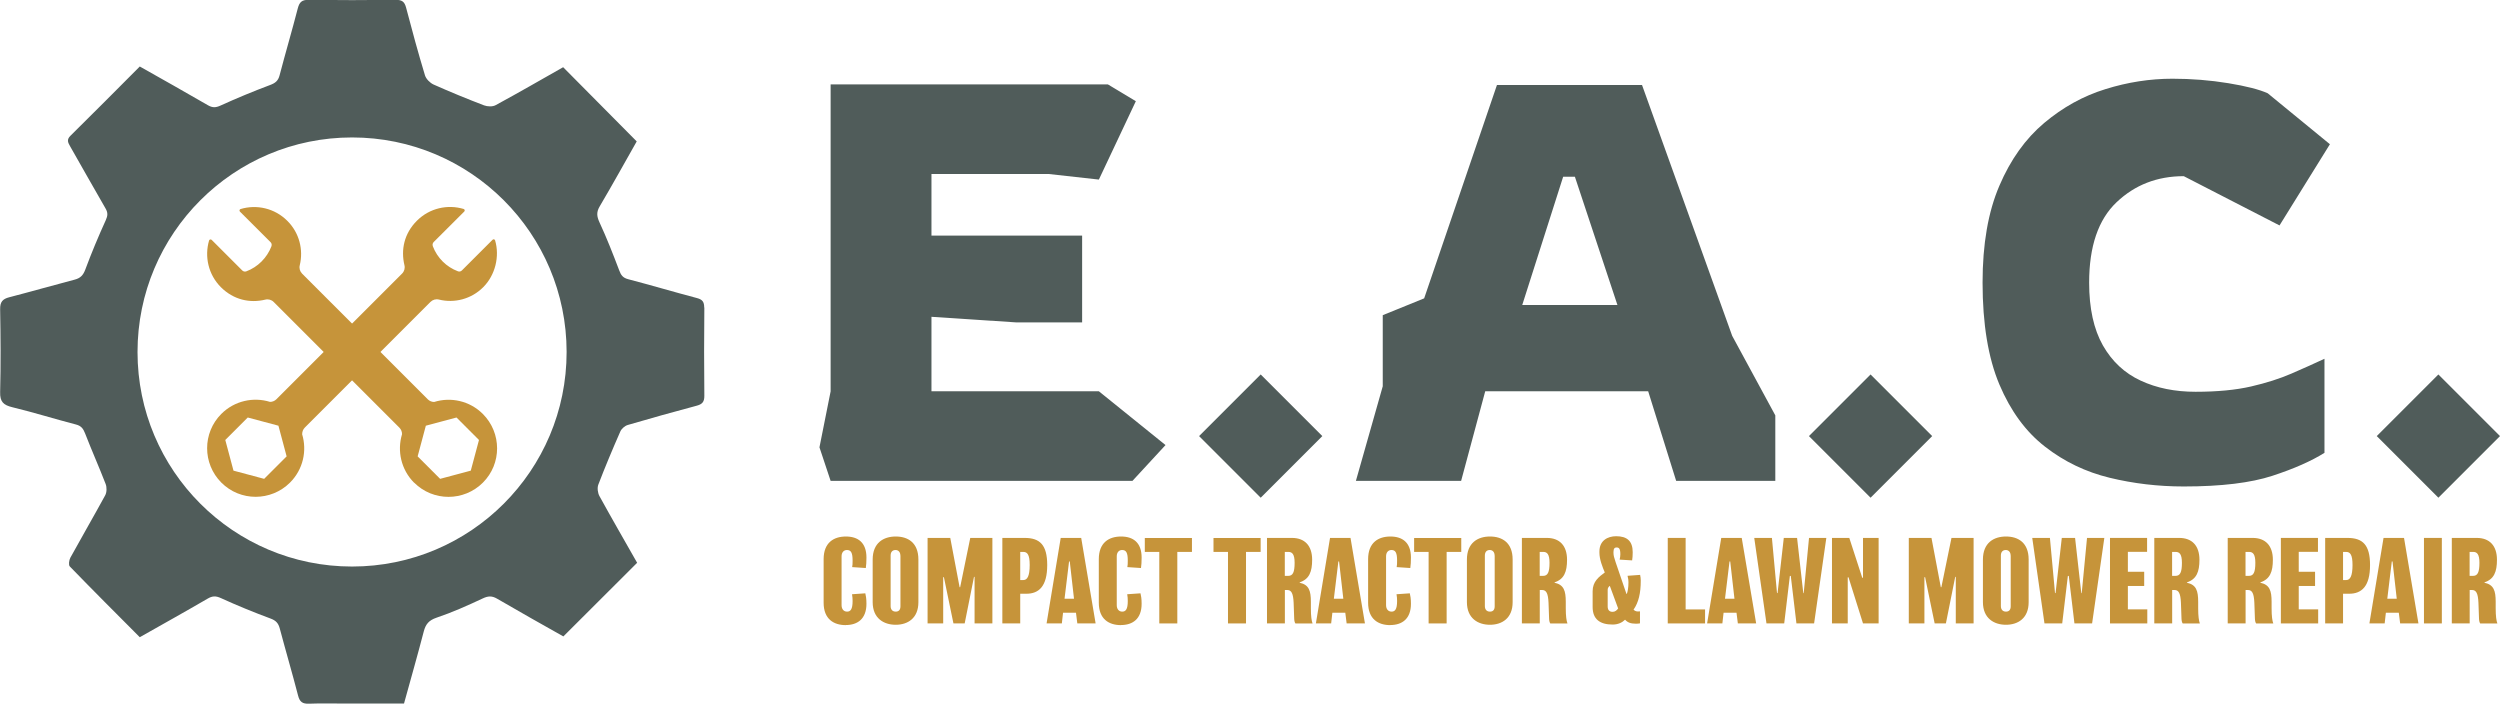 <?xml version="1.0" encoding="UTF-8"?><svg id="Layer_1" xmlns="http://www.w3.org/2000/svg" viewBox="0 0 353.77 99.61"><defs><style>.cls-1{fill:#c6943a;}.cls-1,.cls-2{stroke-width:0px;}.cls-2{fill:#505c5a;}</style></defs><path class="cls-1" d="M119.69,88.46c-1.72,0-3.14-.86-3.14-3.17v-6.16c0-2.36,1.45-3.21,3.15-3.21s2.91.84,2.91,2.98c0,.62-.03,1.03-.09,1.48l-1.93-.13c.05-.27.06-.48.06-.92,0-1.11-.22-1.5-.8-1.5-.46,0-.76.35-.76.89v6.91c0,.56.3.92.78.92s.78-.32.78-1.5c0-.33-.02-.62-.08-.96l1.88-.13c.08.33.16.75.16,1.48,0,2.15-1.27,3.01-2.93,3.01Z"/><path class="cls-1" d="M129.96,85.21c0,2.28-1.51,3.2-3.21,3.2s-3.26-.92-3.26-3.2v-6.03c0-2.37,1.54-3.26,3.26-3.26s3.21.86,3.21,3.26v6.03ZM127.41,78.61c0-.49-.29-.78-.68-.78-.43,0-.7.27-.7.78v7.16c0,.51.29.78.72.78s.67-.25.67-.76v-7.18Z"/><path class="cls-1" d="M140.44,88.22h-2.53v-6.59h-.08l-1.32,6.59h-1.59l-1.35-6.54h-.1v6.54h-2.21v-12.1h3.21l1.32,6.97h.08l1.43-6.97h3.13v12.1Z"/><path class="cls-1" d="M145.23,84.02h-.86v4.2h-2.53v-12.1h3.15c2.15,0,3.2.97,3.2,3.84,0,3.01-1.18,4.06-2.96,4.06ZM144.8,78.1h-.43v3.98h.45c.54,0,.89-.53.89-2.13,0-1.45-.32-1.85-.91-1.85Z"/><path class="cls-1" d="M155.03,88.22h-2.58l-.19-1.51h-1.83l-.17,1.51h-2.16l2-12.1h2.9l2.04,12.1ZM151.98,84.73l-.6-5.28h-.1l-.64,5.28h1.34Z"/><path class="cls-1" d="M158.63,88.46c-1.72,0-3.14-.86-3.14-3.17v-6.16c0-2.36,1.45-3.21,3.15-3.21s2.91.84,2.91,2.98c0,.62-.03,1.03-.09,1.48l-1.93-.13c.05-.27.06-.48.06-.92,0-1.11-.22-1.5-.8-1.5-.46,0-.76.35-.76.89v6.91c0,.56.3.92.78.92s.78-.32.78-1.5c0-.33-.02-.62-.08-.96l1.88-.13c.08.33.16.75.16,1.48,0,2.15-1.27,3.01-2.93,3.01Z"/><path class="cls-1" d="M168.67,78.1h-2.07v10.12h-2.55v-10.12h-2.05v-1.97h6.67v1.97Z"/><path class="cls-1" d="M178.39,78.1h-2.07v10.12h-2.55v-10.12h-2.05v-1.97h6.67v1.97Z"/><path class="cls-1" d="M183.31,88.22c-.1-.13-.16-.37-.17-.67-.03-1.08-.05-1.53-.08-2.26-.06-1.34-.32-1.8-.91-1.8h-.33v4.73h-2.53v-12.1h3.53c1.81,0,2.86,1.1,2.86,3.09,0,1.7-.41,2.75-1.77,3.2v.05c1.32.29,1.59,1.13,1.59,2.71v.91c0,1.13.1,1.78.24,2.15h-2.44ZM182.32,78.1h-.51v3.39h.48c.65,0,.91-.49.91-1.85,0-1.23-.35-1.54-.88-1.54Z"/><path class="cls-1" d="M193.14,88.22h-2.58l-.19-1.51h-1.83l-.17,1.51h-2.16l2-12.1h2.9l2.04,12.1ZM190.09,84.73l-.6-5.28h-.1l-.64,5.28h1.34Z"/><path class="cls-1" d="M196.74,88.46c-1.72,0-3.14-.86-3.14-3.17v-6.16c0-2.36,1.45-3.21,3.15-3.21s2.91.84,2.91,2.98c0,.62-.03,1.03-.09,1.48l-1.93-.13c.05-.27.06-.48.06-.92,0-1.11-.22-1.5-.8-1.5-.46,0-.76.35-.76.89v6.91c0,.56.3.92.78.92s.78-.32.78-1.5c0-.33-.02-.62-.08-.96l1.88-.13c.08.33.16.75.16,1.48,0,2.15-1.27,3.01-2.93,3.01Z"/><path class="cls-1" d="M206.78,78.1h-2.07v10.12h-2.55v-10.12h-2.05v-1.97h6.67v1.97Z"/><path class="cls-1" d="M214.05,85.21c0,2.28-1.51,3.2-3.21,3.2s-3.26-.92-3.26-3.2v-6.03c0-2.37,1.54-3.26,3.26-3.26s3.21.86,3.21,3.26v6.03ZM211.5,78.61c0-.49-.29-.78-.68-.78-.43,0-.7.27-.7.78v7.16c0,.51.29.78.72.78s.67-.25.67-.76v-7.18Z"/><path class="cls-1" d="M219.38,88.22c-.1-.13-.16-.37-.17-.67-.03-1.08-.05-1.53-.08-2.26-.06-1.34-.32-1.8-.91-1.8h-.33v4.73h-2.53v-12.1h3.53c1.81,0,2.86,1.1,2.86,3.09,0,1.7-.41,2.75-1.77,3.2v.05c1.32.29,1.59,1.13,1.59,2.71v.91c0,1.13.1,1.78.24,2.15h-2.44ZM218.39,78.1h-.51v3.39h.48c.65,0,.91-.49.91-1.85,0-1.23-.35-1.54-.88-1.54Z"/><path class="cls-1" d="M231.17,86.28c.14.14.33.25.61.25.08,0,.17,0,.29-.02v1.7c-.19.03-.35.05-.56.05-.78,0-1.21-.19-1.54-.56h-.02c-.38.38-.97.68-1.75.68-1.8,0-2.83-.76-2.83-2.48v-2.23c0-1.38.88-2.04,1.72-2.66-.32-.76-.76-1.85-.76-2.8v-.17c0-1.54,1.16-2.16,2.37-2.16,1.53,0,2.34.68,2.34,2.26,0,.48-.03.84-.08,1.16l-1.77-.11c.06-.25.1-.49.1-.75,0-.81-.19-.97-.54-.97-.25,0-.43.14-.43.64v.13c0,.38.1.68.3,1.3,0,0,1.05,3.06,1.54,4.52h.03c.14-.27.25-.92.25-1.67,0-.3-.03-.49-.13-.91l1.78-.13c.06.24.09.56.09.81,0,1.78-.3,3.07-1.02,4.11ZM227.8,82.9c-.17.13-.3.32-.3.54v2.39c0,.45.21.75.7.75.35,0,.6-.22.78-.48-.35-.94-.75-2.04-1.18-3.2Z"/><path class="cls-1" d="M241.28,88.22h-5.28v-12.1h2.53v10.12h2.75v1.97Z"/><path class="cls-1" d="M248.5,88.22h-2.58l-.19-1.51h-1.83l-.17,1.51h-2.16l2-12.1h2.9l2.04,12.1ZM245.44,84.73l-.6-5.28h-.1l-.64,5.28h1.34Z"/><path class="cls-1" d="M258.44,76.12l-1.73,12.1h-2.5l-.8-6.72h-.13l-.8,6.72h-2.51l-1.73-12.1h2.5l.72,7.8h.08l.88-7.8h1.88l.88,7.81h.06l.75-7.81h2.47Z"/><path class="cls-1" d="M265.84,88.22h-2.21l-2.05-6.52h-.11v6.52h-2.23v-12.1h2.45l1.83,5.63h.11v-5.63h2.21v12.1Z"/><path class="cls-1" d="M279.29,88.22h-2.53v-6.59h-.08l-1.32,6.59h-1.59l-1.35-6.54h-.1v6.54h-2.21v-12.1h3.21l1.32,6.97h.08l1.43-6.97h3.13v12.1Z"/><path class="cls-1" d="M287.07,85.21c0,2.28-1.51,3.2-3.21,3.2s-3.26-.92-3.26-3.2v-6.03c0-2.37,1.54-3.26,3.26-3.26s3.21.86,3.21,3.26v6.03ZM284.52,78.61c0-.49-.29-.78-.68-.78-.43,0-.7.27-.7.78v7.16c0,.51.29.78.72.78s.67-.25.67-.76v-7.18Z"/><path class="cls-1" d="M297.78,76.12l-1.73,12.1h-2.5l-.8-6.72h-.13l-.8,6.72h-2.51l-1.73-12.1h2.5l.72,7.8h.08l.88-7.8h1.88l.88,7.81h.06l.75-7.81h2.47Z"/><path class="cls-1" d="M303.86,88.22h-5.28v-12.1h5.25v1.97h-2.72v2.82h2.31v2.01h-2.31v3.31h2.75v1.99Z"/><path class="cls-1" d="M308.87,88.22c-.1-.13-.16-.37-.17-.67-.03-1.08-.05-1.53-.08-2.26-.06-1.34-.32-1.8-.91-1.8h-.33v4.73h-2.53v-12.1h3.53c1.81,0,2.86,1.1,2.86,3.09,0,1.7-.41,2.75-1.77,3.2v.05c1.32.29,1.59,1.13,1.59,2.71v.91c0,1.13.1,1.78.24,2.15h-2.44ZM307.88,78.1h-.51v3.39h.48c.65,0,.91-.49.91-1.85,0-1.23-.35-1.54-.88-1.54Z"/><path class="cls-1" d="M319.26,88.22c-.1-.13-.16-.37-.17-.67-.03-1.08-.05-1.53-.08-2.26-.06-1.34-.32-1.8-.91-1.8h-.33v4.73h-2.53v-12.1h3.53c1.81,0,2.86,1.1,2.86,3.09,0,1.7-.41,2.75-1.77,3.2v.05c1.32.29,1.59,1.13,1.59,2.71v.91c0,1.13.1,1.78.24,2.15h-2.44ZM318.27,78.1h-.51v3.39h.48c.65,0,.91-.49.91-1.85,0-1.23-.35-1.54-.88-1.54Z"/><path class="cls-1" d="M328.04,88.22h-5.28v-12.1h5.25v1.97h-2.72v2.82h2.31v2.01h-2.31v3.31h2.75v1.99Z"/><path class="cls-1" d="M332.42,84.02h-.86v4.2h-2.53v-12.1h3.15c2.15,0,3.2.97,3.2,3.84,0,3.01-1.18,4.06-2.96,4.06ZM331.99,78.1h-.43v3.98h.45c.54,0,.89-.53.89-2.13,0-1.45-.32-1.85-.91-1.85Z"/><path class="cls-1" d="M342.22,88.22h-2.58l-.19-1.51h-1.83l-.17,1.51h-2.16l2-12.1h2.9l2.04,12.1ZM339.16,84.73l-.6-5.28h-.1l-.64,5.28h1.34Z"/><path class="cls-1" d="M345.54,88.22h-2.53v-12.1h2.53v12.1Z"/><path class="cls-1" d="M350.97,88.22c-.1-.13-.16-.37-.17-.67-.03-1.08-.05-1.53-.08-2.26-.06-1.34-.32-1.8-.91-1.8h-.33v4.73h-2.53v-12.1h3.53c1.81,0,2.86,1.1,2.86,3.09,0,1.7-.41,2.75-1.77,3.2v.05c1.32.29,1.59,1.13,1.59,2.71v.91c0,1.13.1,1.78.24,2.15h-2.44ZM349.98,78.1h-.51v3.39h.48c.65,0,.91-.49.91-1.85,0-1.23-.35-1.54-.88-1.54Z"/><path class="cls-2" d="M117.54,68.05l-1.58-4.75,1.58-7.92V11.94h39.23l3.96,2.38-5.23,11.09-7.13-.79h-16.56v8.72h21.32v12.28h-9.35l-11.97-.79v10.54h23.69l9.43,7.61-4.68,5.07h-42.71Z"/><path class="cls-2" d="M178.4,70.43l-8.72-8.72,8.72-8.72,8.72,8.72-8.72,8.72Z"/><path class="cls-2" d="M191.87,68.05l3.8-13.39v-10.06l5.86-2.38,10.3-30.19h20.53l12.76,35.5,6.1,11.25v9.27h-14.03l-3.96-12.68h-23.06l-3.41,12.68h-14.9ZM215.41,43.16h13.47l-6.02-18.15h-1.66l-5.79,18.15Z"/><path class="cls-2" d="M264.7,70.43l-8.72-8.72,8.72-8.72,8.72,8.72-8.72,8.72Z"/><path class="cls-2" d="M309,68.84c-3.59,0-7.08-.41-10.46-1.23-3.38-.82-6.43-2.28-9.15-4.4-2.72-2.11-4.87-5.04-6.46-8.8-1.58-3.75-2.38-8.56-2.38-14.42,0-5.44.79-10.01,2.38-13.71,1.58-3.7,3.7-6.66,6.34-8.88,2.64-2.22,5.53-3.82,8.68-4.79,3.14-.98,6.3-1.47,9.47-1.47,2.69,0,5.32.21,7.89.63,2.56.42,4.42.9,5.59,1.43l8.8,7.21-7.13,11.49-13.55-6.97c-3.75,0-6.92,1.23-9.51,3.69-2.59,2.46-3.88,6.25-3.88,11.37,0,3.65.65,6.6,1.94,8.88,1.29,2.27,3.08,3.94,5.35,4.99,2.27,1.06,4.86,1.58,7.77,1.58,3.06,0,5.68-.25,7.85-.75,2.17-.5,4.07-1.11,5.71-1.82,1.64-.71,3.2-1.41,4.68-2.1v13.31c-1.85,1.16-4.31,2.25-7.37,3.25-3.06,1-7.24,1.51-12.52,1.51Z"/><path class="cls-2" d="M345.05,70.43l-8.72-8.72,8.72-8.72,8.72,8.72-8.72,8.72Z"/><path class="cls-1" d="M42.76,61.44c0-.34.12-.68.37-.93l17.78-17.78c.32-.32.77-.45,1.2-.34,2.18.54,4.58-.05,6.28-1.76s2.34-4.35,1.67-6.62c-.05-.15-.24-.2-.36-.08l-4.34,4.34c-.15.15-.37.2-.56.12-1.63-.61-2.93-1.9-3.55-3.54v-.02c-.08-.2-.03-.41.11-.57l4.34-4.33c.11-.11.07-.31-.09-.36-2.27-.68-4.82-.13-6.62,1.67s-2.28,4.1-1.76,6.28c.11.43-.02.89-.34,1.2l-17.78,17.78c-.24.24-.57.37-.9.37-2.36-.73-5.03-.16-6.89,1.7-2.68,2.68-2.68,7.03,0,9.72s7.03,2.68,9.72,0c1.86-1.86,2.43-4.51,1.71-6.86ZM37.38,67.76l-4.34-1.16-1.16-4.34,3.18-3.18,4.34,1.16,1.16,4.34-3.18,3.18Z"/><path class="cls-1" d="M58.61,68.3c2.68,2.68,7.03,2.68,9.72,0s2.68-7.03,0-9.72c-1.87-1.87-4.54-2.43-6.89-1.7-.33,0-.66-.13-.9-.37l-17.78-17.78c-.32-.32-.45-.77-.34-1.2.53-2.18-.05-4.58-1.76-6.28-1.8-1.8-4.35-2.35-6.62-1.67-.15.05-.2.24-.09.36l4.34,4.33c.15.15.2.37.12.57v.02c-.63,1.63-1.93,2.93-3.56,3.54-.2.07-.41.02-.56-.12l-4.34-4.34c-.11-.11-.31-.06-.36.08-.67,2.27-.12,4.83,1.67,6.62s4.1,2.29,6.28,1.76c.43-.11.89.02,1.2.34l17.78,17.78c.25.25.38.59.37.93-.71,2.35-.14,5,1.71,6.86ZM59.1,64.58l1.16-4.34,4.34-1.16,3.18,3.18-1.16,4.34-4.34,1.16-3.18-3.18Z"/><path class="cls-2" d="M99.65,43.53c0-.8-.23-1.14-1.02-1.35-3.26-.86-6.48-1.82-9.74-2.67-.76-.2-1.02-.58-1.27-1.26-.87-2.29-1.76-4.57-2.79-6.79-.39-.85-.45-1.45.04-2.27,1.82-3.09,3.56-6.23,5.23-9.18-3.52-3.54-6.94-6.99-10.41-10.5-3.14,1.78-6.32,3.62-9.55,5.37-.43.24-1.16.21-1.64.03-2.41-.92-4.79-1.9-7.15-2.95-.5-.23-1.05-.78-1.21-1.29-.96-3.18-1.84-6.39-2.68-9.61-.22-.83-.59-1.08-1.44-1.08-4.12.05-8.25.05-12.37,0-.94-.01-1.28.33-1.51,1.2-.82,3.18-1.75,6.32-2.58,9.49-.2.77-.61,1.09-1.34,1.36-2.37.89-4.71,1.86-7.02,2.91-.68.31-1.14.32-1.78-.05-3.18-1.85-6.39-3.64-9.64-5.48-3.29,3.3-6.53,6.57-9.81,9.8-.56.55-.36.95-.05,1.49,1.68,2.92,3.31,5.87,5.01,8.79.35.6.33,1.02.04,1.66-1.05,2.31-2.03,4.65-2.91,7.02-.3.79-.69,1.19-1.49,1.4-3.09.81-6.16,1.69-9.25,2.49-.94.24-1.32.65-1.3,1.7.07,3.9.1,7.81,0,11.71-.04,1.39.46,1.85,1.74,2.16,3.02.73,5.98,1.66,8.99,2.44.74.19,1.03.59,1.29,1.26.93,2.4,1.98,4.76,2.91,7.16.18.47.17,1.18-.07,1.61-1.61,2.96-3.31,5.88-4.93,8.83-.18.34-.27,1.03-.07,1.23,3.26,3.36,6.57,6.67,9.9,10.01,3.28-1.86,6.45-3.62,9.59-5.45.68-.4,1.16-.42,1.9-.08,2.3,1.05,4.65,2.01,7.02,2.89.76.28,1.1.66,1.3,1.41.84,3.17,1.77,6.32,2.59,9.49.23.91.64,1.18,1.54,1.15,1.75-.07,3.51-.02,5.26-.02,2.71,0,5.43,0,8.19,0,.96-3.48,1.92-6.84,2.8-10.22.27-1.02.72-1.56,1.8-1.93,2.23-.75,4.4-1.72,6.53-2.72.76-.36,1.3-.4,2.04.03,3.13,1.83,6.3,3.6,9.38,5.34,3.51-3.51,6.95-6.94,10.44-10.42-1.76-3.1-3.58-6.25-5.33-9.43-.25-.45-.34-1.18-.16-1.64.97-2.53,2.02-5.03,3.11-7.51.17-.39.64-.8,1.05-.92,3.23-.95,6.48-1.85,9.73-2.72.8-.21,1.12-.53,1.11-1.42-.05-4.17-.04-8.33,0-12.5ZM49.82,80.17c-16.77,0-30.36-13.59-30.36-30.36s13.59-30.36,30.36-30.36,30.36,13.59,30.36,30.36-13.59,30.36-30.36,30.36Z"/></svg>